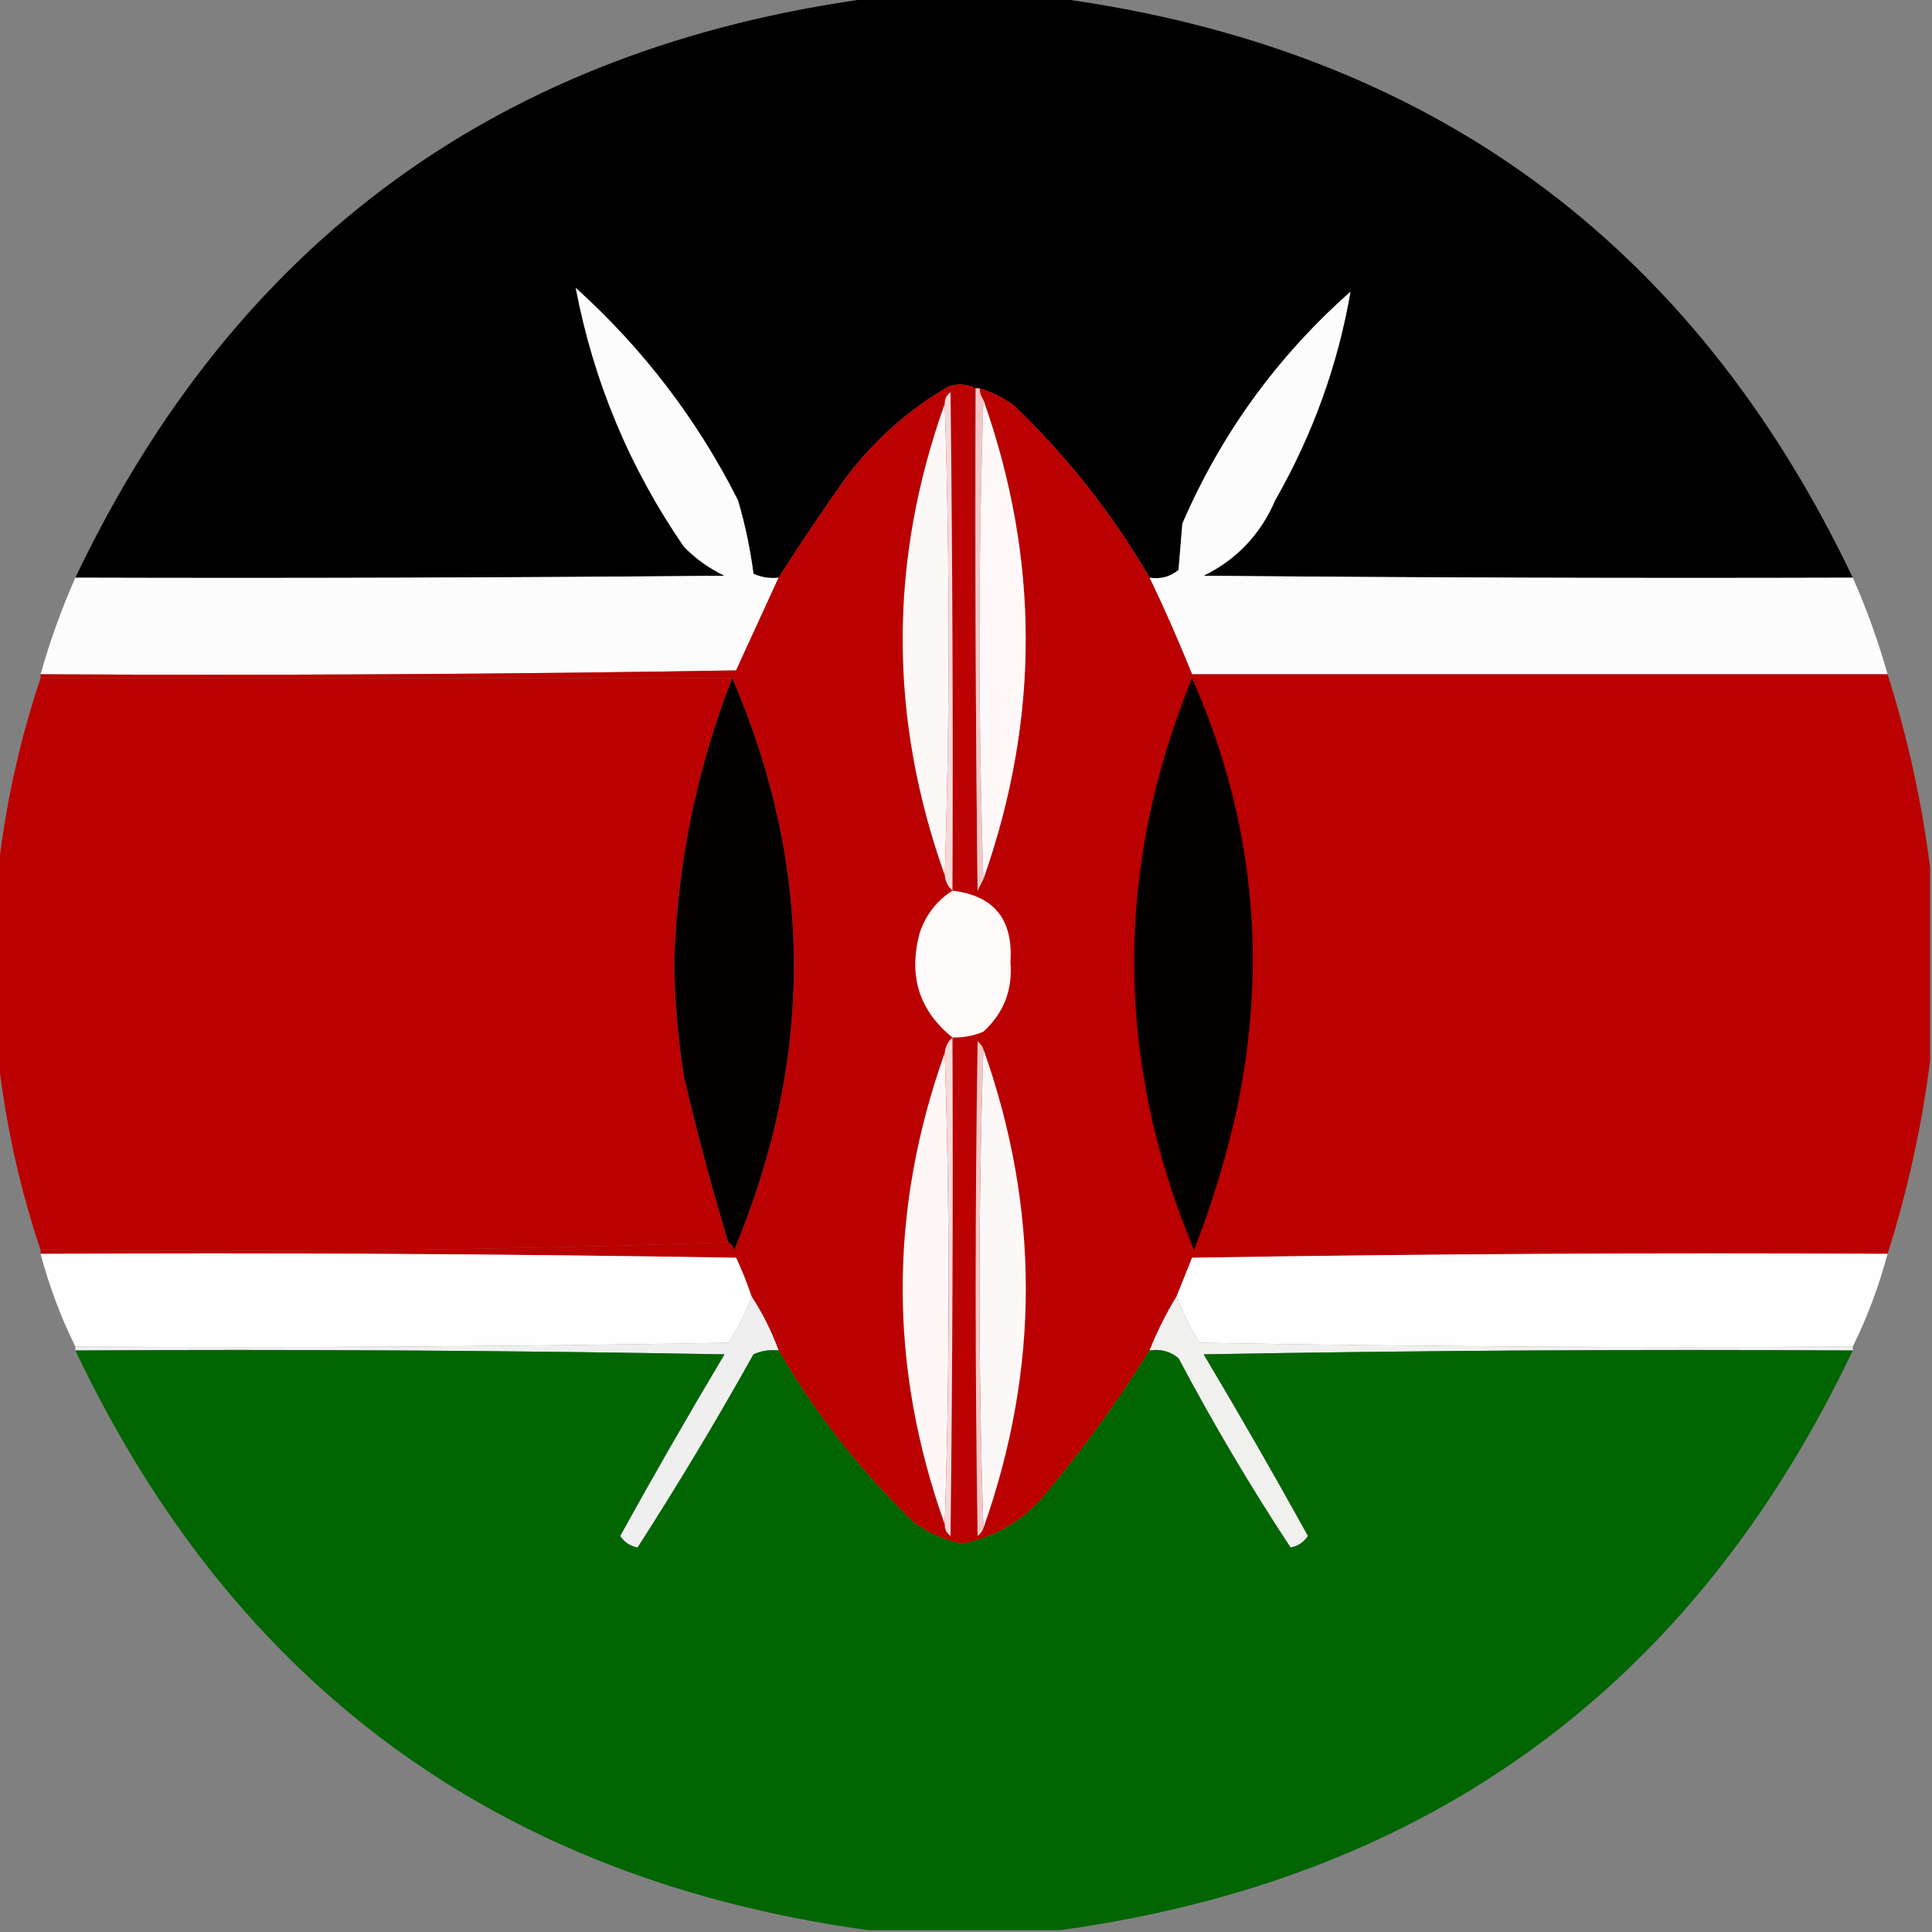 <?xml version="1.0" encoding="UTF-8"?>
<!DOCTYPE svg PUBLIC "-//W3C//DTD SVG 1.1//EN" "http://www.w3.org/Graphics/SVG/1.1/DTD/svg11.dtd">
<svg xmlns="http://www.w3.org/2000/svg" version="1.1" width="500px" height="500px" style="shape-rendering:geometricPrecision; text-rendering:geometricPrecision; image-rendering:optimizeQuality; fill-rule:evenodd; clip-rule:evenodd" xmlns:xlink="http://www.w3.org/1999/xlink">
<rect width="100%" height="100%" fill="#808080" stroke="none"/>
<g><path style="opacity:0.992" fill="#000000" d="M 225.5,-0.5 C 241.5,-0.5 257.5,-0.5 273.5,-0.5C 369.336,12.398 438.003,62.398 479.5,149.5C 423.499,149.667 367.499,149.5 311.5,149C 320.031,144.8 326.198,138.3 330,129.5C 339.745,112.407 346.245,94.407 349.5,75.5C 330.523,92.302 316.023,112.302 306,135.5C 305.667,139.5 305.333,143.5 305,147.5C 302.865,149.278 300.365,149.945 297.5,149.5C 287.985,133.131 276.318,118.298 262.5,105C 259.757,102.962 256.757,101.462 253.5,100.5C 253.167,100.5 252.833,100.5 252.5,100.5C 250.372,99.371 248.039,99.204 245.5,100C 235.13,106.033 226.296,113.867 219,123.5C 212.912,132.071 207.079,140.738 201.5,149.5C 199.208,149.756 197.041,149.423 195,148.5C 194.158,142.065 192.825,135.731 191,129.5C 180.451,108.607 166.451,90.273 149,74.5C 153.63,98.765 162.963,121.098 177,141.5C 180.06,144.614 183.56,147.114 187.5,149C 131.501,149.5 75.501,149.667 19.5,149.5C 60.997,62.398 129.664,12.398 225.5,-0.5 Z"/></g>
<g><path style="opacity:0.996" fill="#fdfcfc" d="M 201.5,149.5 C 197.862,157.448 194.195,165.448 190.5,173.5C 130.504,174.5 70.504,174.833 10.5,174.5C 12.911,165.933 15.911,157.6 19.5,149.5C 75.501,149.667 131.501,149.5 187.5,149C 183.56,147.114 180.06,144.614 177,141.5C 162.963,121.098 153.63,98.765 149,74.5C 166.451,90.273 180.451,108.607 191,129.5C 192.825,135.731 194.158,142.065 195,148.5C 197.041,149.423 199.208,149.756 201.5,149.5 Z"/></g>
<g><path style="opacity:0.996" fill="#fdfcfc" d="M 479.5,149.5 C 483.089,157.6 486.089,165.933 488.5,174.5C 428.5,174.5 368.5,174.5 308.5,174.5C 305.097,166.03 301.43,157.696 297.5,149.5C 300.365,149.945 302.865,149.278 305,147.5C 305.333,143.5 305.667,139.5 306,135.5C 316.023,112.302 330.523,92.302 349.5,75.5C 346.245,94.407 339.745,112.407 330,129.5C 326.198,138.3 320.031,144.8 311.5,149C 367.499,149.5 423.499,149.667 479.5,149.5 Z"/></g>
<g><path style="opacity:0.997" fill="#ba0000" d="M 10.5,175.5 C 70.167,175.5 129.833,175.5 189.5,175.5C 180.29,199.137 175.29,223.637 174.5,249C 174.621,258.893 175.454,268.726 177,278.5C 180.364,292.954 184.197,307.288 188.5,321.5C 129.509,323.496 70.176,324.163 10.5,323.5C 5.043,307.214 1.376,290.548 -0.5,273.5C -0.5,257.5 -0.5,241.5 -0.5,225.5C 1.376,208.452 5.043,191.786 10.5,175.5 Z"/></g>
<g><path style="opacity:0.997" fill="#ba0000" d="M 252.5,100.5 C 252.333,143.835 252.5,187.168 253,230.5C 253.513,229.473 254.013,228.473 254.5,227.5C 269.097,186.099 269.097,144.765 254.5,103.5C 253.89,102.609 253.557,101.609 253.5,100.5C 256.757,101.462 259.757,102.962 262.5,105C 276.318,118.298 287.985,133.131 297.5,149.5C 301.43,157.696 305.097,166.03 308.5,174.5C 368.5,174.5 428.5,174.5 488.5,174.5C 493.717,190.927 497.383,207.594 499.5,224.5C 499.5,241.167 499.5,257.833 499.5,274.5C 497.384,291.405 493.717,308.072 488.5,324.5C 428.496,324.167 368.496,324.5 308.5,325.5C 307.154,328.855 305.82,332.188 304.5,335.5C 301.791,339.948 299.458,344.614 297.5,349.5C 289.023,363.159 279.523,376.159 269,388.5C 263.513,394.322 256.847,397.989 249,399.5C 244.422,398.628 240.255,396.795 236.5,394C 222.682,380.702 211.015,365.869 201.5,349.5C 199.674,344.516 197.341,339.849 194.5,335.5C 193.369,332.111 192.036,328.778 190.5,325.5C 130.504,324.5 70.504,324.167 10.5,324.5C 10.5,324.167 10.5,323.833 10.5,323.5C 70.176,324.163 129.509,323.496 188.5,321.5C 189.222,321.918 189.722,322.584 190,323.5C 210.767,273.862 210.6,224.528 189.5,175.5C 129.833,175.5 70.167,175.5 10.5,175.5C 10.5,175.167 10.5,174.833 10.5,174.5C 70.504,174.833 130.504,174.5 190.5,173.5C 194.195,165.448 197.862,157.448 201.5,149.5C 207.079,140.738 212.912,132.071 219,123.5C 226.296,113.867 235.13,106.033 245.5,100C 248.039,99.204 250.372,99.371 252.5,100.5 Z"/></g>
<g><path style="opacity:1" fill="#fef9f8" d="M 254.5,103.5 C 269.097,144.765 269.097,186.099 254.5,227.5C 253.167,186.167 253.167,144.833 254.5,103.5 Z"/></g>
<g><path style="opacity:1" fill="#f0c8c8" d="M 252.5,100.5 C 252.833,100.5 253.167,100.5 253.5,100.5C 253.557,101.609 253.89,102.609 254.5,103.5C 253.167,144.833 253.167,186.167 254.5,227.5C 254.013,228.473 253.513,229.473 253,230.5C 252.5,187.168 252.333,143.835 252.5,100.5 Z"/></g>
<g><path style="opacity:1" fill="#f5d9d9" d="M 246.5,230.5 C 245.326,229.486 244.66,228.153 244.5,226.5C 245.833,185.833 245.833,145.167 244.5,104.5C 244.461,103.244 244.961,102.244 246,101.5C 246.5,144.499 246.667,187.499 246.5,230.5 Z"/></g>
<g><path style="opacity:1" fill="#fdf8f8" d="M 244.5,104.5 C 245.833,145.167 245.833,185.833 244.5,226.5C 229.976,185.812 229.976,145.145 244.5,104.5 Z"/></g>
<g><path style="opacity:1" fill="#030000" d="M 189.5,175.5 C 210.6,224.528 210.767,273.862 190,323.5C 189.722,322.584 189.222,321.918 188.5,321.5C 184.197,307.288 180.364,292.954 177,278.5C 175.454,268.726 174.621,258.893 174.5,249C 175.29,223.637 180.29,199.137 189.5,175.5 Z"/></g>
<g><path style="opacity:1" fill="#030000" d="M 308.5,175.5 C 324.396,211.458 328.23,248.791 320,287.5C 317.261,299.789 313.595,311.789 309,323.5C 288.523,274.248 288.356,224.915 308.5,175.5 Z"/></g>
<g><path style="opacity:1" fill="#fefafa" d="M 246.5,230.5 C 257.254,231.786 262.254,237.952 261.5,249C 262.109,256.178 259.775,262.178 254.5,267C 251.937,268.079 249.271,268.579 246.5,268.5C 237.875,261.564 235.041,252.564 238,241.5C 239.582,236.765 242.415,233.098 246.5,230.5 Z"/></g>
<g><path style="opacity:1" fill="#fdf8f7" d="M 244.5,272.5 C 245.833,313.167 245.833,353.833 244.5,394.5C 229.978,353.827 229.978,313.16 244.5,272.5 Z"/></g>
<g><path style="opacity:1" fill="#f5dada" d="M 246.5,268.5 C 246.667,311.501 246.5,354.501 246,397.5C 244.961,396.756 244.461,395.756 244.5,394.5C 245.833,353.833 245.833,313.167 244.5,272.5C 244.66,270.847 245.326,269.514 246.5,268.5 Z"/></g>
<g><path style="opacity:1" fill="#f0c8c8" d="M 254.5,271.5 C 253.167,312.833 253.167,354.167 254.5,395.5C 254.217,396.289 253.717,396.956 253,397.5C 252.333,354.833 252.333,312.167 253,269.5C 253.717,270.044 254.217,270.711 254.5,271.5 Z"/></g>
<g><path style="opacity:1" fill="#fdf8f8" d="M 254.5,271.5 C 269.147,312.79 269.147,354.124 254.5,395.5C 253.167,354.167 253.167,312.833 254.5,271.5 Z"/></g>
<g><path style="opacity:0.996" fill="#fefefe" d="M 10.5,324.5 C 70.504,324.167 130.504,324.5 190.5,325.5C 192.036,328.778 193.369,332.111 194.5,335.5C 193.038,339.757 191.038,343.757 188.5,347.5C 132.171,348.5 75.837,348.833 19.5,348.5C 15.736,340.885 12.736,332.885 10.5,324.5 Z"/></g>
<g><path style="opacity:0.996" fill="#fefefe" d="M 488.5,324.5 C 486.267,332.874 483.267,340.874 479.5,348.5C 423.163,348.833 366.829,348.5 310.5,347.5C 308.037,343.711 306.037,339.711 304.5,335.5C 305.82,332.188 307.154,328.855 308.5,325.5C 368.496,324.5 428.496,324.167 488.5,324.5 Z"/></g>
<g><path style="opacity:1" fill="#f0f0ef" d="M 304.5,335.5 C 306.037,339.711 308.037,343.711 310.5,347.5C 366.829,348.5 423.163,348.833 479.5,348.5C 479.5,348.833 479.5,349.167 479.5,349.5C 423.496,349.167 367.496,349.5 311.5,350.5C 320.753,366.004 329.753,381.67 338.5,397.5C 337.451,399.112 335.951,400.112 334,400.5C 323.589,384.69 313.923,368.357 305,351.5C 302.865,349.722 300.365,349.055 297.5,349.5C 299.458,344.614 301.791,339.948 304.5,335.5 Z"/></g>
<g><path style="opacity:1" fill="#eeefee" d="M 194.5,335.5 C 197.341,339.849 199.674,344.516 201.5,349.5C 199.208,349.244 197.041,349.577 195,350.5C 185.491,367.527 175.491,384.194 165,400.5C 163.049,400.112 161.549,399.112 160.5,397.5C 169.247,381.67 178.247,366.004 187.5,350.5C 131.504,349.5 75.504,349.167 19.5,349.5C 19.5,349.167 19.5,348.833 19.5,348.5C 75.837,348.833 132.171,348.5 188.5,347.5C 191.038,343.757 193.038,339.757 194.5,335.5 Z"/></g>
<g><path style="opacity:0.992" fill="#006500" d="M 19.5,349.5 C 75.504,349.167 131.504,349.5 187.5,350.5C 178.247,366.004 169.247,381.67 160.5,397.5C 161.549,399.112 163.049,400.112 165,400.5C 175.491,384.194 185.491,367.527 195,350.5C 197.041,349.577 199.208,349.244 201.5,349.5C 211.015,365.869 222.682,380.702 236.5,394C 240.255,396.795 244.422,398.628 249,399.5C 256.847,397.989 263.513,394.322 269,388.5C 279.523,376.159 289.023,363.159 297.5,349.5C 300.365,349.055 302.865,349.722 305,351.5C 313.923,368.357 323.589,384.69 334,400.5C 335.951,400.112 337.451,399.112 338.5,397.5C 329.753,381.67 320.753,366.004 311.5,350.5C 367.496,349.5 423.496,349.167 479.5,349.5C 438.245,436.313 369.912,486.313 274.5,499.5C 257.833,499.5 241.167,499.5 224.5,499.5C 129.076,486.309 60.743,436.309 19.5,349.5 Z"/></g>
</svg>
